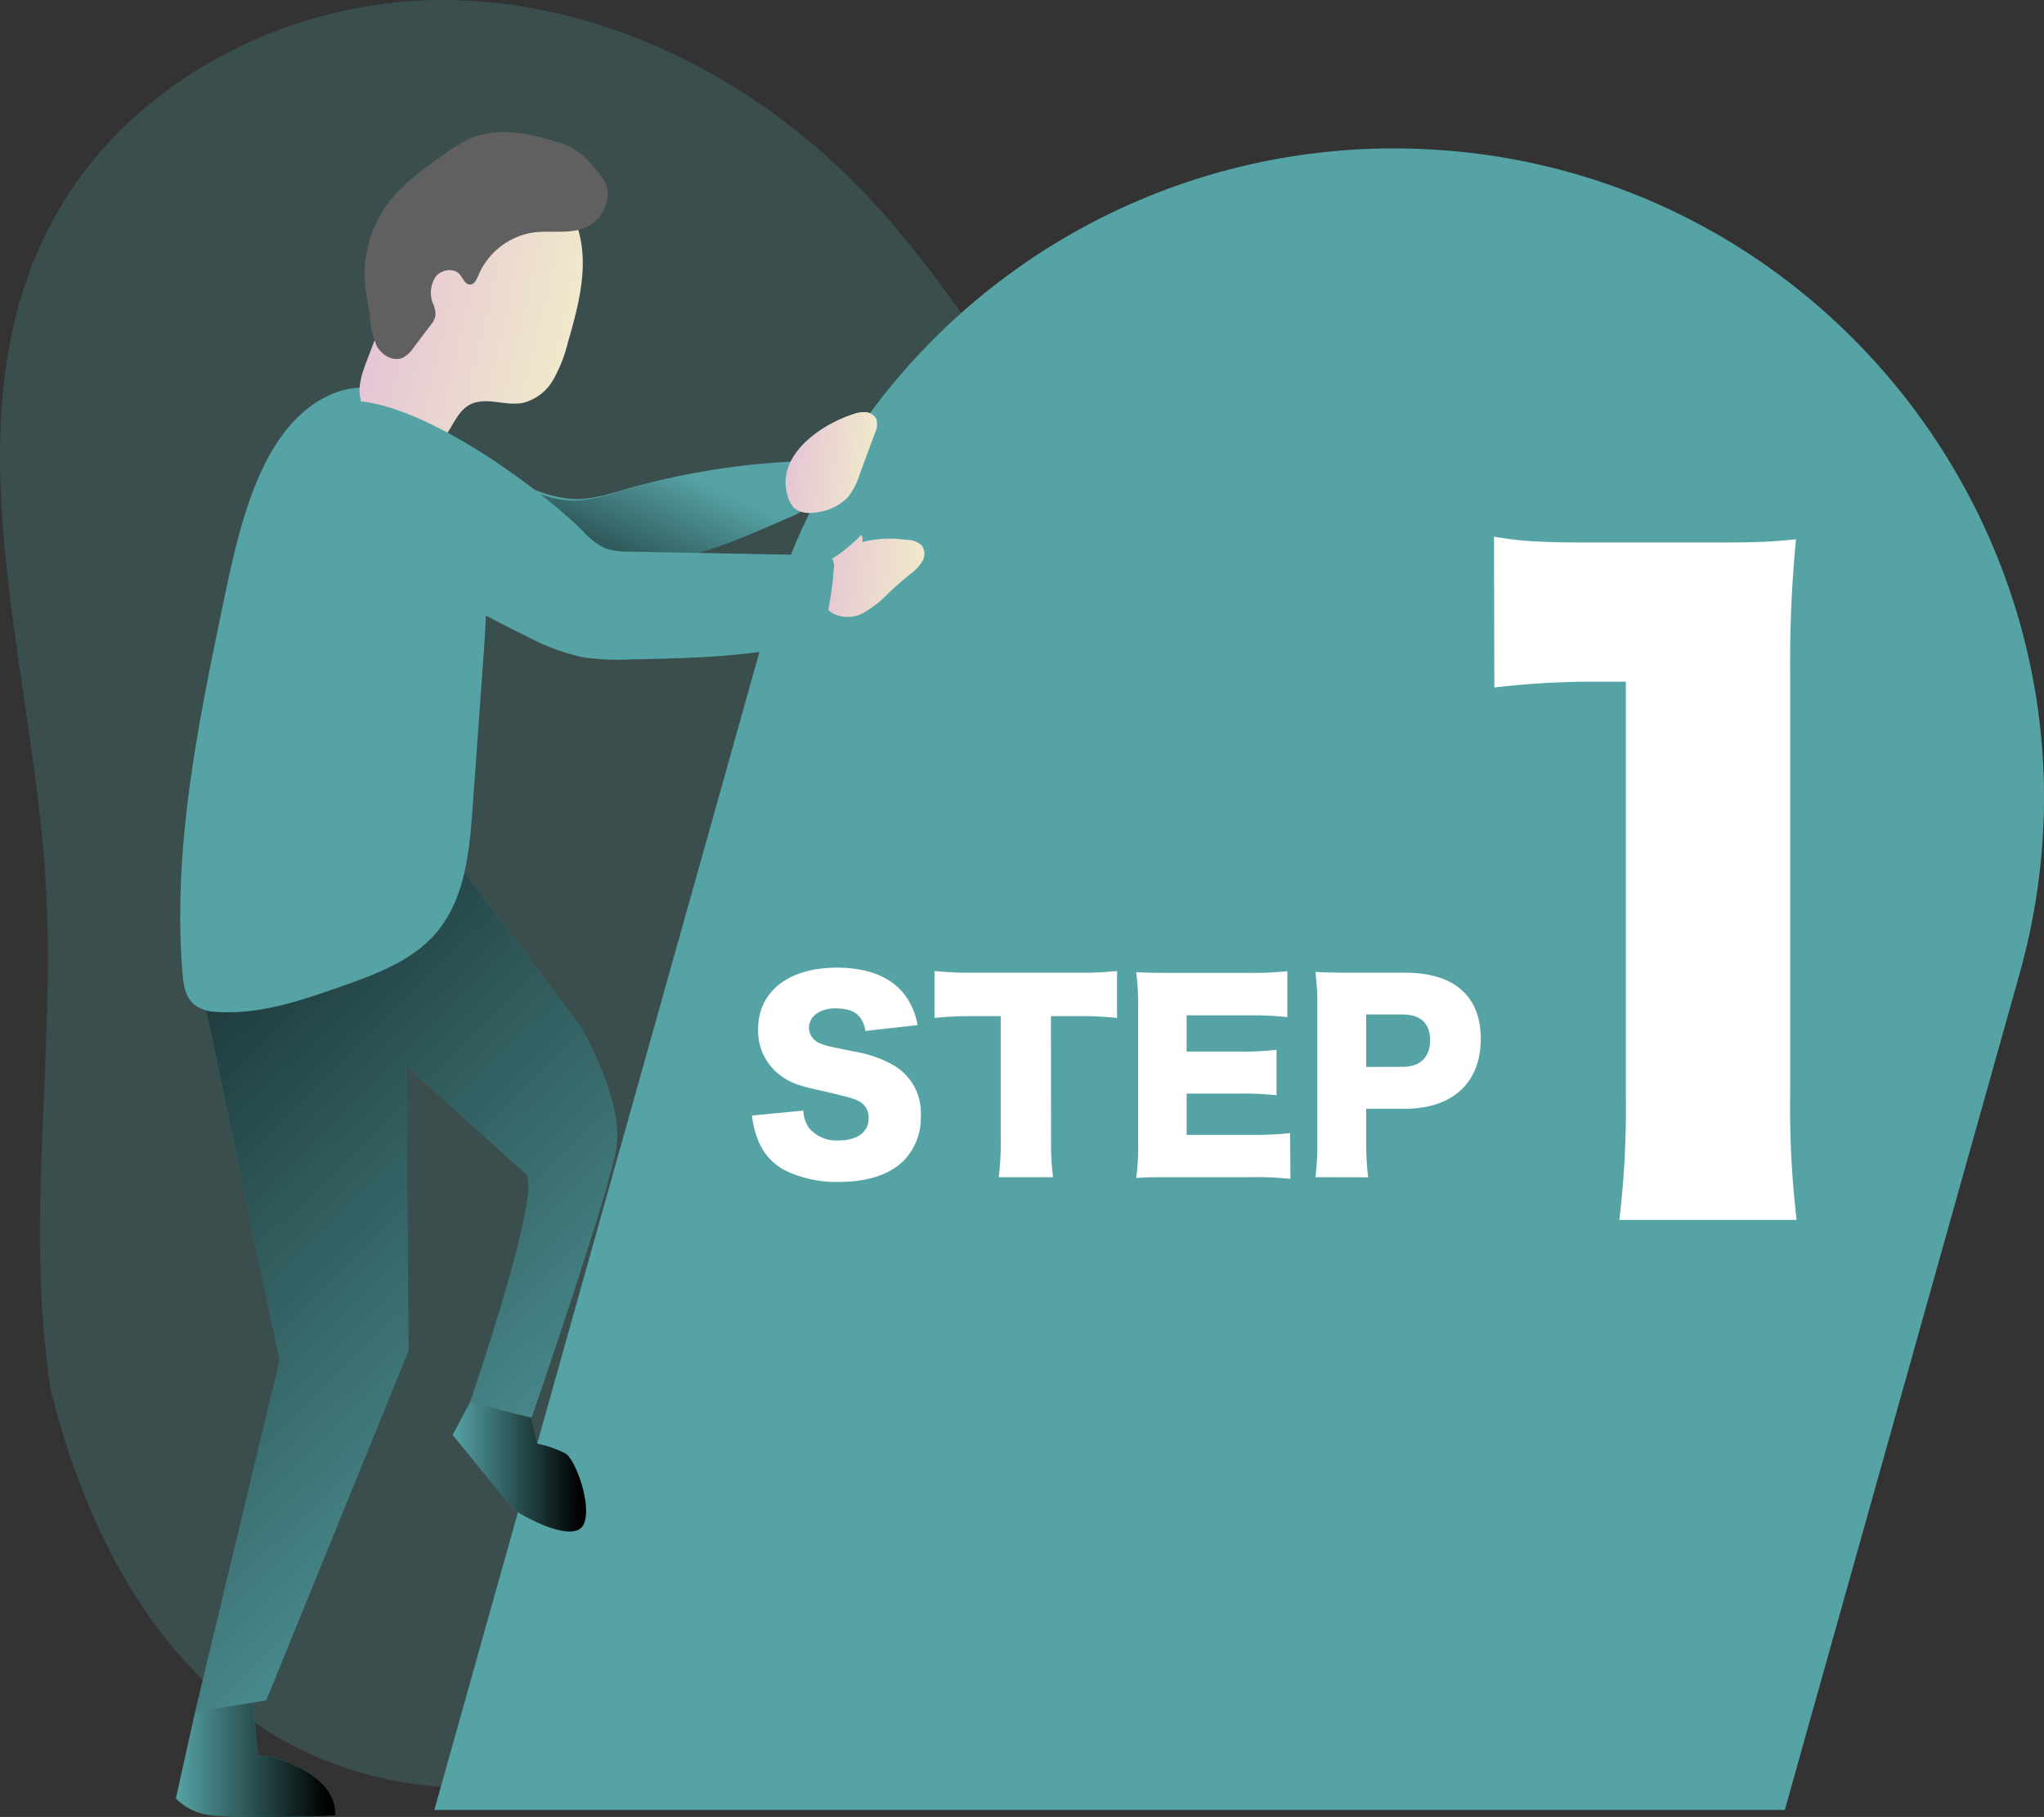 <svg id="Layer_1" data-name="Layer 1" xmlns="http://www.w3.org/2000/svg" xmlns:xlink="http://www.w3.org/1999/xlink" viewBox="0 0 350.83 311.81"><rect x="0" y="0" width="350.83" height="311.81" fill="#333333" stroke="none"/><defs><linearGradient id="linear-gradient" x1="58.23" y1="-32.12" x2="75.85" y2="-32.12" gradientTransform="translate(129.04 127.63) rotate(5.65)" gradientUnits="userSpaceOnUse"><stop offset="0" stop-color="#e5c5d5"/><stop offset="0.42" stop-color="#ead4d1"/><stop offset="1" stop-color="#f0e9cb"/></linearGradient><linearGradient id="linear-gradient-2" x1="79.7" y1="304.76" x2="107.11" y2="304.76" gradientUnits="userSpaceOnUse"><stop offset="0" stop-opacity="0"/><stop offset="0.95"/></linearGradient><linearGradient id="linear-gradient-3" x1="127.22" y1="254.85" x2="150.14" y2="254.85" xlink:href="#linear-gradient-2"/><linearGradient id="linear-gradient-4" x1="158.18" y1="277.23" x2="13.13" y2="130.2" xlink:href="#linear-gradient-2"/><linearGradient id="linear-gradient-5" x1="25.26" y1="-50.02" x2="12.01" y2="-12.11" gradientTransform="translate(129.04 127.63) rotate(5.65)" xlink:href="#linear-gradient-2"/><linearGradient id="linear-gradient-6" x1="-209.63" y1="-227.5" x2="-176.28" y2="-227.5" gradientTransform="translate(267.69 320.35) rotate(13.18)" xlink:href="#linear-gradient"/><linearGradient id="linear-gradient-7" x1="50.86" y1="-51.23" x2="65.55" y2="-51.23" xlink:href="#linear-gradient"/></defs><title>Step 1</title><path d="M58.24,241.78c-4.58-29,.95-58.61-.92-87.89-2.41-37.67-16.57-77.81.48-111.48C70.21,17.9,98,3.09,125.51,3.12s53.92,13.58,72.78,33.54c14.24,15.07,24.45,33.46,37.7,49.39,22.32,26.85,53.14,46.66,70.87,76.73,16.21,27.49,19.64,60.51,21,92.39.64,14.79-.05,31.82-11.56,41.13-8.14,6.59-19.41,7.27-29.87,7.66-52.36,2-106.61,8.33-158.92,5.94C88.42,308.11,67.17,277.48,58.24,241.78Z" transform="translate(-49.51 -3.12)" fill="#56a3a6" opacity="0.24" style="isolation:isolate"/><path d="M355.85,313.73H124.06L181.27,110A111.58,111.58,0,0,1,288.69,28.59h0c73.93,0,127.42,70.58,107.43,141.75Z" transform="translate(-49.51 -3.12)" fill="#56a3a6"/><path d="M197.32,94.92a1.47,1.47,0,0,1,.19,1.22,19.33,19.33,0,0,1,7.55-.37,3.76,3.76,0,0,1,2.65.94,2.54,2.54,0,0,1,.07,2.81,8.13,8.13,0,0,1-2.07,2.15c-1.24,1-2.45,2.07-3.62,3.16a19.56,19.56,0,0,1-4.29,3.42,5.63,5.63,0,0,1-5.27.18c-2.37-1.37-3.09-5.21-2.08-7.64.49-1.19,1.86-1.72,2.86-2.42A28.07,28.07,0,0,0,197.32,94.92Z" transform="translate(-49.51 -3.12)" fill="url(#linear-gradient)"/><path d="M305.94,95.22c5,.85,8.66,1,16.76,1h17.75c9.92,0,11.74,0,17.32-.55a219.37,219.37,0,0,0-1,22.49v73.21a163.19,163.19,0,0,0,1.11,21.1H327.45a160,160,0,0,0,1.12-21.1V120.1H323a147.17,147.17,0,0,0-17,1Z" transform="translate(-49.51 -3.12)" fill="#fff"/><path d="M187.39,193.71a5.51,5.51,0,0,0,1.09,3.12,6.17,6.17,0,0,0,4.94,2c3.25,0,5.18-1.43,5.18-3.79a3.15,3.15,0,0,0-1.77-3c-.88-.43-1.94-.72-6.32-1.74-3.88-.84-5.23-1.34-6.79-2.44a9.49,9.49,0,0,1-4.09-8.1c0-6.49,5.23-10.58,13.53-10.58,5.36,0,9.45,1.64,11.73,4.8a11.83,11.83,0,0,1,2.11,5.06l-8.94,1c-.51-2.74-2-3.87-5.23-3.87-2.58,0-4.47,1.39-4.47,3.33a2.9,2.9,0,0,0,2,2.7c.84.37.84.37,5.82,1.39A20.26,20.26,0,0,1,203,186a9.42,9.42,0,0,1,4.56,8.6,10.54,10.54,0,0,1-3,7.76c-2.44,2.37-6.15,3.59-11.09,3.59a20,20,0,0,1-9.4-2.07,10,10,0,0,1-4.56-5.4,16,16,0,0,1-.93-3.92Z" transform="translate(-49.51 -3.12)" fill="#fff"/><path d="M229.91,198.77a48.48,48.48,0,0,0,.34,6.37h-9.32a45.62,45.62,0,0,0,.34-6.37V177.51h-5a58.05,58.05,0,0,0-6.37.3v-8.06a57.53,57.53,0,0,0,6.29.3h18.47a55.86,55.86,0,0,0,6.58-.3v8.06a54.4,54.4,0,0,0-6.58-.3h-4.77Z" transform="translate(-49.51 -3.12)" fill="#fff"/><path d="M271,205.43a54.65,54.65,0,0,0-7-.29H250.72c-3.2,0-4.38,0-6.2.13a38,38,0,0,0,.34-6.16v-23a43.72,43.72,0,0,0-.34-6.16c1.73.09,2.91.13,6.2.13h13.46a51.82,51.82,0,0,0,6.28-.3v7.89a51.82,51.82,0,0,0-6.28-.3h-11v6.21h9.11a51.19,51.19,0,0,0,6.33-.3v7.8a52.46,52.46,0,0,0-6.33-.29h-9.11v7.08h10.88a57.62,57.62,0,0,0,6.88-.29Z" transform="translate(-49.51 -3.12)" fill="#fff"/><path d="M275.29,205.14a45.81,45.81,0,0,0,.33-6.24V176.08a47.74,47.74,0,0,0-.33-6.16c2,.09,3.5.13,6.2.13h9.23c8.35,0,12.95,4,12.95,11.34,0,7.51-4.81,12-13,12H284v5.4a55.08,55.08,0,0,0,.33,6.37Zm15-18.94c2.95,0,4.68-1.64,4.68-4.55s-1.64-4.43-4.68-4.43H284v9Z" transform="translate(-49.51 -3.12)" fill="#fff"/><path d="M83,296.9l-3.3,14.85a9.65,9.65,0,0,0,4.62,2.64c3.3,1,22.77.33,22.77.33s.66-4.29-5-7.59-8.25-2.64-8.25-2.64l-1-9.9Z" transform="translate(-49.51 -3.12)" fill="#56a3a6"/><path d="M130.19,243.76l-3,5.61,10.56,12.87s7.43,4.79,10.89,3.47,0-12-2.14-13.2a18.92,18.92,0,0,0-4.79-1.65l-1-4.46Z" transform="translate(-49.51 -3.12)" fill="#56a3a6"/><path d="M83,296.9l-3.3,14.85a9.65,9.65,0,0,0,4.62,2.64c3.3,1,22.77.33,22.77.33s.66-4.29-5-7.59-8.25-2.64-8.25-2.64l-1-9.9Z" transform="translate(-49.51 -3.12)" fill="url(#linear-gradient-2)"/><path d="M130.19,243.76l-3,5.61,10.56,12.87s7.43,4.79,10.89,3.47,0-12-2.14-13.2a18.92,18.92,0,0,0-4.79-1.65l-1-4.46Z" transform="translate(-49.51 -3.12)" fill="url(#linear-gradient-3)"/><path d="M126.7,149.44l22.57,30s7.37,12.58,6,20.77-14.52,46.2-14.52,46.2l-10.56-2.64s12.65-36.74,9.57-39.27-20.55-18.6-20.55-18.6l.42,49L95.21,294.92,83,296.9l14.52-60.4L84.18,173.18Z" transform="translate(-49.51 -3.12)" fill="#56a3a6"/><path d="M126.7,149.44l22.57,30s7.37,12.58,6,20.77-14.52,46.2-14.52,46.2l-10.56-2.64s12.65-36.74,9.57-39.27-20.55-18.6-20.55-18.6l.42,49L95.21,294.92,83,296.9l14.52-60.4L84.18,173.18Z" transform="translate(-49.51 -3.12)" fill="url(#linear-gradient-4)"/><path d="M140,86.57a22.11,22.11,0,0,0,7.44,2.18c3.32.23,6.56-.83,9.75-1.74a124.22,124.22,0,0,1,31.3-4.78c.64,2.84,1.1,6.29-1,8.27a7.89,7.89,0,0,1-2.28,1.33c-4.82,2.06-9.81,4.35-14.8,5.93-6.39,2-12.74,3.49-18.83,6.28-4.2,1.93-8.42,4.06-13,4.54a12.45,12.45,0,0,1-7.78-1.45,16.42,16.42,0,0,1-4.66-4.87q-2-2.85-3.72-5.88a6.86,6.86,0,0,1-1.24-4c.16-1.58,1.32-2.84,2.46-4,1.63-1.58,5.27-6,7.65-6.13S137.87,85.62,140,86.57Z" transform="translate(-49.51 -3.12)" fill="#56a3a6"/><path d="M139.48,86.8A22.58,22.58,0,0,0,146.92,89c3.31.22,6.56-.83,9.75-1.75A124.22,124.22,0,0,1,188,82.45c.63,2.85,1.1,6.29-1,8.27a7.81,7.81,0,0,1-2.29,1.33c-4.81,2.06-9.81,4.36-14.8,5.93-6.39,2-12.74,3.49-18.83,6.29-4.19,1.92-8.41,4.06-13,4.54a12.56,12.56,0,0,1-7.77-1.45,16.53,16.53,0,0,1-4.66-4.87c-1.33-1.9-2.58-3.87-3.72-5.88a6.89,6.89,0,0,1-1.24-4c.16-1.57,1.32-2.84,2.46-3.94,1.63-1.58,5.27-6,7.64-6.13S137.33,85.84,139.48,86.8Z" transform="translate(-49.51 -3.12)" fill="url(#linear-gradient-5)"/><path d="M105.81,71.05c-5.6,2.64-9.34,8.12-11.83,13.78-3,6.92-4.61,14.39-6.15,21.79-4.35,20.9-8.72,42.13-7,63.41.16,2,.49,4.28,2.08,5.55a6.83,6.83,0,0,0,3.86,1.19c7.24.51,14.34-1.92,21.19-4.32,6-2.11,12.35-4.43,16.47-9.3,4.9-5.79,5.66-13.91,6.2-21.47l1.74-24.14c.55-7.53,1.09-15.15-.18-22.6C130.22,83.46,120.16,64.27,105.81,71.05Z" transform="translate(-49.51 -3.12)" fill="#56a3a6"/><path d="M148.32,41.3c2.55,6.55.61,13.9-1.36,20.65a24.41,24.41,0,0,1-2.49,6.33,8.28,8.28,0,0,1-5.31,4c-3,.54-6.38-1.16-9.07.32-2.89,1.59-3.37,6.06-6.43,7.28-2.4,1-5-.63-7.1-2.16s-4.59-3.51-5.19-6.21c-.49-2.2.33-4.46,1.13-6.57l8.69-22.75c1.22-3.18,2.55-6.53,5.26-8.6,2.22-1.7,5.06-2.3,7.79-2.85,3.43-.7,7-1.39,10.38-.49s6.47,3.91,6.23,7.4" transform="translate(-49.51 -3.12)" fill="url(#linear-gradient-6)"/><path d="M150.35,42c-2.76,1.4-6.09.63-9.16,1a12.21,12.21,0,0,0-9.56,7.36c-.3.72-.72,1.62-1.5,1.59s-1.15-1.06-1.68-1.7c-1-1.23-3.18-.9-4.16.35a5,5,0,0,0-.48,4.58,4.66,4.66,0,0,1,.45,2.09,3.67,3.67,0,0,1-.86,1.67l-2.89,3.82a5.28,5.28,0,0,1-1.82,1.73c-1.62.76-3.6-.37-4.48-1.93A14.2,14.2,0,0,1,113,57.37c-.25-1.85-.67-3.69-.83-5.55a20.27,20.27,0,0,1,3.69-13.45c2.63-3.67,6.41-6.33,10.1-8.92a24.49,24.49,0,0,1,4.22-2.54c4.58-2,9.86-1,14.63.49a11,11,0,0,1,5.1,2.72c1.27,1.4,3.62,3.71,3.9,5.54A6.52,6.52,0,0,1,150.35,42Z" transform="translate(-49.51 -3.12)" fill="#606060"/><path d="M149.4,94.1a12.55,12.55,0,0,0,3.85,3.05,11.87,11.87,0,0,0,4.36.64l32.85.62a2.34,2.34,0,0,1,1.88.61,2.25,2.25,0,0,1,.29,1.6,55.9,55.9,0,0,1-2.21,12.23c-10.53,3-21.61,3.2-32.54,3.43a41.19,41.19,0,0,1-8.53-.41,37.61,37.61,0,0,1-9.4-3.53q-8.23-4-16.12-8.73c-4.13-2.46-8.42-5.32-10.28-9.76C112,90.16,99.08,79,101.37,75.74,110.53,62.57,142.17,86.82,149.4,94.1Z" transform="translate(-49.51 -3.12)" fill="#56a3a6"/><path d="M196,74.17a5.12,5.12,0,0,1,2.18-.32,2.2,2.2,0,0,1,1.75,1.2,3.4,3.4,0,0,1-.26,2.43l-2.59,7a11.86,11.86,0,0,1-2.07,4,8.82,8.82,0,0,1-4.88,2.49c-1.53.31-3.34.33-4.43-.8a5,5,0,0,1-1.08-2.27C182.8,81.25,190.31,76,196,74.17Z" transform="translate(-49.51 -3.12)" fill="url(#linear-gradient-7)"/></svg>